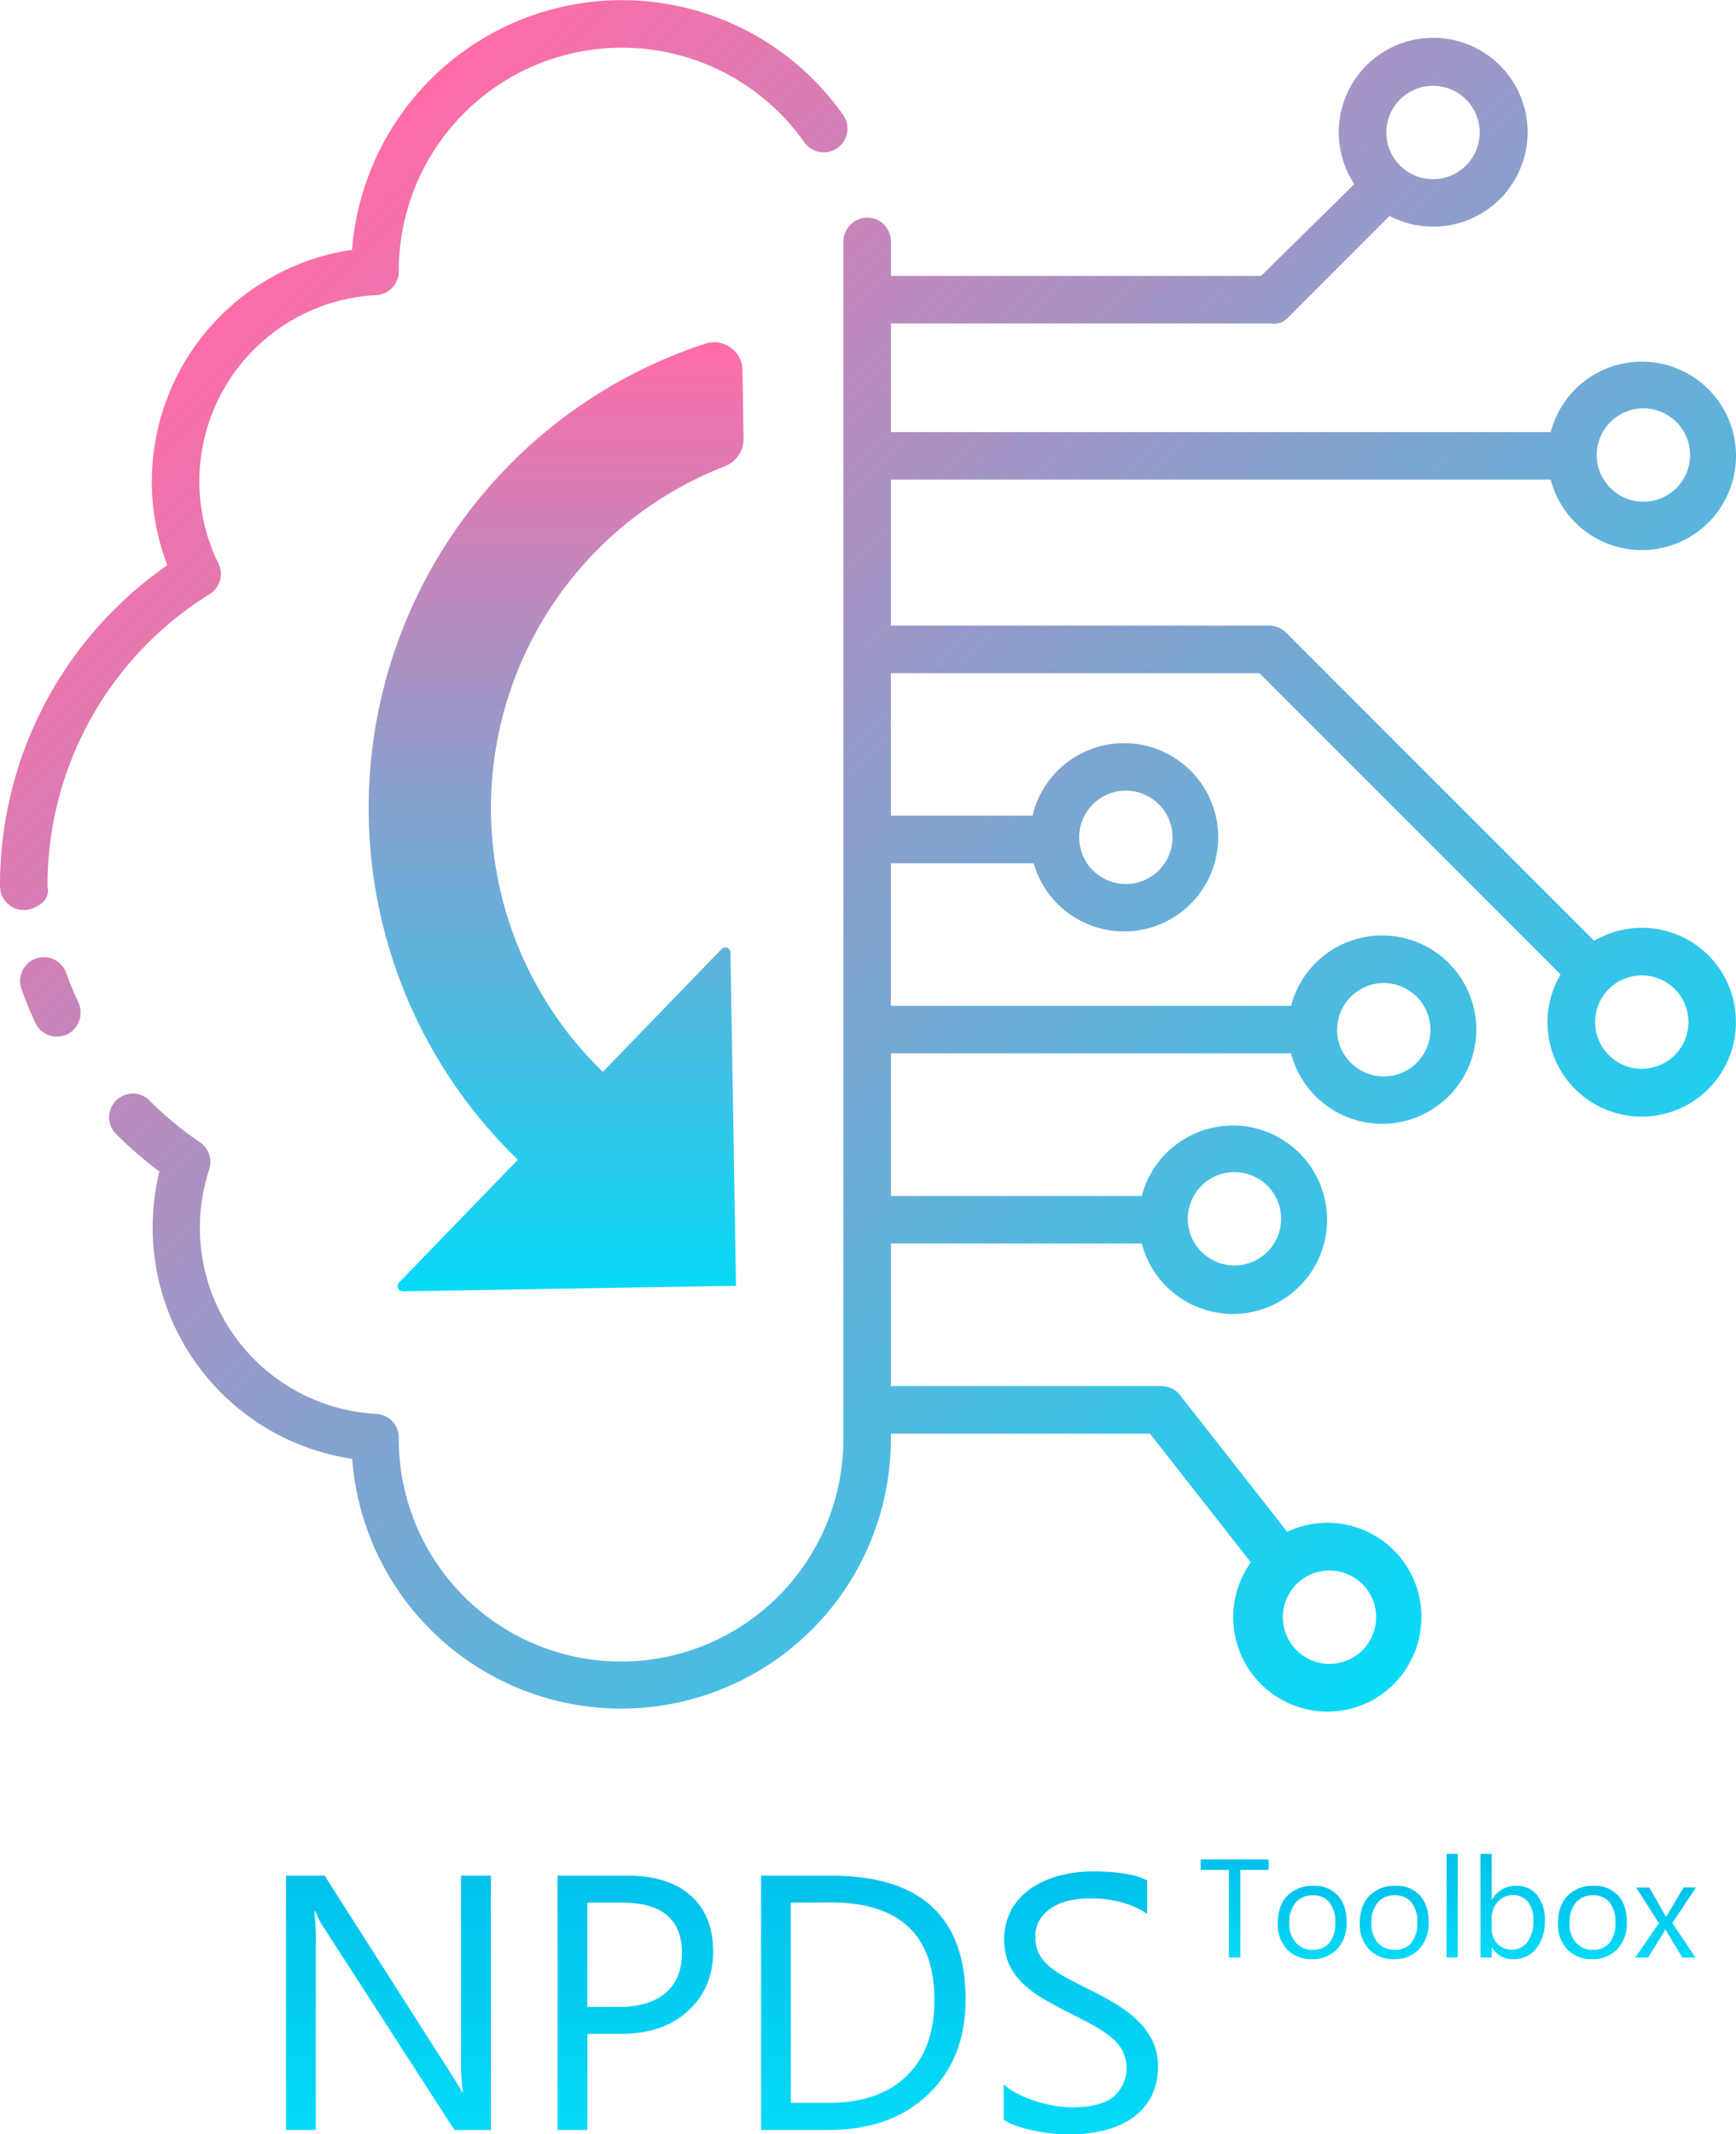 <svg xmlns="http://www.w3.org/2000/svg" xmlns:xlink="http://www.w3.org/1999/xlink" viewBox="0 0 511.54 628.67"><defs><style>.cls-1{fill:url(#linear-gradient);}.cls-2{fill:url(#linear-gradient-2);}.cls-3{fill:url(#linear-gradient-3);}.cls-4{fill:url(#linear-gradient-4);}.cls-5{fill:url(#linear-gradient-5);}.cls-6{fill:url(#linear-gradient-6);}.cls-7{fill:url(#linear-gradient-7);}.cls-8{fill:url(#linear-gradient-8);}.cls-9{fill:url(#linear-gradient-9);}.cls-10{fill:url(#linear-gradient-10);}.cls-11{fill:url(#linear-gradient-11);}.cls-12{fill:url(#linear-gradient-12);}.cls-13{fill:url(#linear-gradient-13);}</style><linearGradient id="linear-gradient" x1="97.83" y1="547.54" x2="3.26" y2="642.11" gradientTransform="matrix(4, 0, 0, -4, 79.48, 2626.11)" gradientUnits="userSpaceOnUse"><stop offset="0" stop-color="#06daf7"/><stop offset="1" stop-color="#ff6ca8"/></linearGradient><linearGradient id="linear-gradient-2" x1="163.9" y1="380.37" x2="163.9" y2="100.83" gradientTransform="matrix(1, 0, 0, 1, 0, 0)" xlink:href="#linear-gradient"/><linearGradient id="linear-gradient-3" x1="114.47" y1="627.41" x2="114.47" y2="552.49" gradientUnits="userSpaceOnUse"><stop offset="0" stop-color="#06daf7"/><stop offset="1" stop-color="#00c1eb"/></linearGradient><linearGradient id="linear-gradient-4" x1="187.22" y1="627.41" x2="187.22" y2="552.49" xlink:href="#linear-gradient-3"/><linearGradient id="linear-gradient-5" x1="254.39" y1="627.41" x2="254.39" y2="552.49" xlink:href="#linear-gradient-3"/><linearGradient id="linear-gradient-6" x1="318.46" y1="628.67" x2="318.46" y2="551.24" xlink:href="#linear-gradient-3"/><linearGradient id="linear-gradient-7" x1="363.82" y1="576.59" x2="363.82" y2="547.72" xlink:href="#linear-gradient-3"/><linearGradient id="linear-gradient-8" x1="386.66" y1="577.08" x2="386.66" y2="555.49" xlink:href="#linear-gradient-3"/><linearGradient id="linear-gradient-9" x1="410.83" y1="577.08" x2="410.83" y2="555.49" xlink:href="#linear-gradient-3"/><linearGradient id="linear-gradient-10" x1="427.91" y1="576.59" x2="427.91" y2="546.06" xlink:href="#linear-gradient-3"/><linearGradient id="linear-gradient-11" x1="445.73" y1="577.08" x2="445.73" y2="546.06" xlink:href="#linear-gradient-3"/><linearGradient id="linear-gradient-12" x1="469.23" y1="577.08" x2="469.23" y2="555.49" xlink:href="#linear-gradient-3"/><linearGradient id="linear-gradient-13" x1="490.77" y1="576.59" x2="490.77" y2="555.97" xlink:href="#linear-gradient-3"/></defs><g id="Layer_2" data-name="Layer 2"><g id="OBJECT"><path class="cls-1" d="M14,261.06A100.91,100.91,0,0,1,61.79,175a7,7,0,0,0,2.58-9,54.93,54.93,0,0,1,46.51-79.07,7,7,0,0,0,6.63-7v-.32A65.75,65.75,0,0,1,237,41.92a7,7,0,0,0,11.44-8.08A79.76,79.76,0,0,0,103.74,73.59a69,69,0,0,0-59,68.28,68.33,68.33,0,0,0,4.58,24.61A114.73,114.73,0,0,0,0,261.06c0,5.59,6.56,9.65,12.4,4.91a4.81,4.81,0,0,0,1.6-4.91Zm5.51,25.52a7,7,0,0,0-13.18,4.74c1.2,3.37,2.59,6.73,4.11,10a7,7,0,0,0,10.13,2.91A7.2,7.2,0,0,0,23,295.07c-1.29-2.76-2.46-5.62-3.49-8.49Zm492,14.45a27.76,27.76,0,1,1-51.66-14l-88.74-88.75H262.51v42h41.73a27.73,27.73,0,1,1,.34,14H262.51v42H380.43a27.74,27.74,0,1,1,0,14H262.51v42h73.93a27.75,27.75,0,1,1,0,14H262.51v42h79.73a7,7,0,0,1,5.48,2.67l31.57,40.26a27.7,27.7,0,0,1,37.65,14.94,28,28,0,0,1-13.55,35.18,27.79,27.79,0,0,1-34.81-41.14l-29.73-37.91H262.51v1.25a79.47,79.47,0,0,1-158.72,6.18,68.92,68.92,0,0,1-58.08-78.19q.48-3.25,1.26-6.45a115.85,115.85,0,0,1-13.09-11.36,7,7,0,0,1,9.73-10l.16.17a101.87,101.87,0,0,0,15.15,12.59,7,7,0,0,1,2.73,8,54.91,54.91,0,0,0,49.25,72,7,7,0,0,1,6.61,7v.52a65.5,65.5,0,0,0,131-.16V71.36a7.18,7.18,0,0,1,6.12-7.21,7,7,0,0,1,7.88,6.95V81.28H371.6l27.46-27.06a27.82,27.82,0,1,1,10.4,9.4l-30,30a5.41,5.41,0,0,1-4.94,1.66h-112v32H456.94a27.75,27.75,0,1,1,0,14H262.51v43H374a7,7,0,0,1,4.95,2.05l90.8,90.8A27.69,27.69,0,0,1,511.51,301Zm-41-167a13.75,13.75,0,1,0,13.76-13.75h0A13.77,13.77,0,0,0,470.5,134Zm-62-95a13.75,13.75,0,1,0,13.76-13.75h0A13.77,13.77,0,0,0,408.5,39ZM391.76,462.6a13.75,13.75,0,1,0,13.75,13.76h0A13.77,13.77,0,0,0,391.76,462.6ZM350,359a13.75,13.75,0,1,0,13.76-13.75h0A13.77,13.77,0,0,0,350,359Zm44-55.68a13.75,13.75,0,1,0,13.75-13.75h0A13.77,13.77,0,0,0,394,303.35Zm-76-56.67a13.75,13.75,0,1,0,13.74-13.76A13.76,13.76,0,0,0,318,246.68Zm179.53,54.4a13.75,13.75,0,1,0-13.75,13.76,13.75,13.75,0,0,0,13.75-13.76Z"/><path class="cls-2" d="M177.64,315.71a108,108,0,0,1,36-178.38,8.65,8.65,0,0,0,5.46-8.23L218.78,109a8.34,8.34,0,0,0-10.95-7.77A143.94,143.94,0,0,0,152.6,341.6l-35,36.16a1.54,1.54,0,0,0,1.14,2.61l98.13-1.63-1.63-98.18a1.52,1.52,0,0,0-2.62-1l-35,36.18Z"/><path class="cls-3" d="M144.67,627.41H133.91L95.35,567.69a24.55,24.55,0,0,1-2.41-4.7h-.31a76.79,76.79,0,0,1,.42,10.29v54.13H84.27V552.49H95.66l37.51,58.78q2.36,3.66,3,5h.21a79,79,0,0,1-.52-11V552.49h8.78Z"/><path class="cls-4" d="M173.09,599.09v28.32h-8.78V552.49H184.9q12,0,18.62,5.85t6.61,16.51q0,10.67-7.34,17.45T183,599.09Zm0-38.66v30.72h9.2q9.09,0,13.87-4.15t4.78-11.73q0-14.84-17.56-14.84Z"/><path class="cls-5" d="M224.24,627.41V552.49h20.69q39.6,0,39.6,36.52,0,17.34-11,27.87t-29.44,10.53Zm8.78-67v59H244.2q14.73,0,22.93-7.89t8.21-22.36q0-28.79-30.62-28.79Z"/><path class="cls-6" d="M295.76,624.38V614a20.73,20.73,0,0,0,4.26,2.82,34.85,34.85,0,0,0,5.23,2.11,41.32,41.32,0,0,0,5.51,1.34,31,31,0,0,0,5.12.47q8.1,0,12.09-3a11.27,11.27,0,0,0,2.67-13.92,14.89,14.89,0,0,0-3.69-4.1,36.59,36.59,0,0,0-5.56-3.56q-3.21-1.7-6.92-3.57-3.92-2-7.32-4a31.67,31.67,0,0,1-5.9-4.49,18.67,18.67,0,0,1-3.94-5.56,18.95,18.95,0,0,1,.81-16.2,19.16,19.16,0,0,1,5.9-6.25,26.87,26.87,0,0,1,8.33-3.65,38.26,38.26,0,0,1,9.54-1.2q11.07,0,16.14,2.66v9.88q-6.63-4.6-17-4.6a28.08,28.08,0,0,0-5.75.6,16.19,16.19,0,0,0-5.12,2,11.24,11.24,0,0,0-3.66,3.5,9.29,9.29,0,0,0-1.41,5.22,10.84,10.84,0,0,0,1.07,5,12.22,12.22,0,0,0,3.17,3.81,30.74,30.74,0,0,0,5.09,3.34q3,1.62,6.92,3.56c2.68,1.32,5.23,2.71,7.63,4.18a34.64,34.64,0,0,1,6.32,4.86,21.45,21.45,0,0,1,4.31,5.9,16.62,16.62,0,0,1,1.6,7.42,18.88,18.88,0,0,1-2.17,9.38,17.85,17.85,0,0,1-5.85,6.24,25.59,25.59,0,0,1-8.49,3.47,46.22,46.22,0,0,1-10.14,1.08,41.89,41.89,0,0,1-4.39-.29q-2.61-.28-5.33-.84a42.36,42.36,0,0,1-5.14-1.36A16.24,16.24,0,0,1,295.76,624.38Z"/><path class="cls-7" d="M373.84,550.78H365.5v25.81h-3.38V550.78H353.8v-3.06h20Z"/><path class="cls-8" d="M386.54,577.08a9.6,9.6,0,0,1-7.3-2.89,10.71,10.71,0,0,1-2.73-7.67c0-3.46.95-6.17,2.84-8.11a10.21,10.21,0,0,1,7.68-2.92,9.24,9.24,0,0,1,7.2,2.84c1.72,1.89,2.58,4.52,2.58,7.87a11.09,11.09,0,0,1-2.79,7.91A9.77,9.77,0,0,1,386.54,577.08Zm.24-18.81a6.29,6.29,0,0,0-5,2.16,8.89,8.89,0,0,0-1.85,6,8.39,8.39,0,0,0,1.87,5.78,6.37,6.37,0,0,0,5,2.12,6,6,0,0,0,4.93-2.08,9,9,0,0,0,1.72-5.9,9.14,9.14,0,0,0-1.72-6A6,6,0,0,0,386.78,558.27Z"/><path class="cls-9" d="M410.71,577.08a9.59,9.59,0,0,1-7.3-2.89,10.71,10.71,0,0,1-2.73-7.67c0-3.46.95-6.17,2.84-8.11a10.19,10.19,0,0,1,7.67-2.92,9.21,9.21,0,0,1,7.2,2.84c1.73,1.89,2.59,4.52,2.59,7.87a11.09,11.09,0,0,1-2.79,7.91A9.77,9.77,0,0,1,410.71,577.08Zm.24-18.81a6.27,6.27,0,0,0-5,2.16,8.89,8.89,0,0,0-1.86,6,8.39,8.39,0,0,0,1.88,5.78,6.35,6.35,0,0,0,5,2.12,6,6,0,0,0,4.92-2.08,9,9,0,0,0,1.73-5.9,9.14,9.14,0,0,0-1.73-6A6,6,0,0,0,411,558.27Z"/><path class="cls-10" d="M429.56,576.59h-3.31V546.06h3.31Z"/><path class="cls-11" d="M439.63,573.61h-.08v3h-3.31V546.06h3.31V559.6h.08a7.8,7.8,0,0,1,7.12-4.11,7.56,7.56,0,0,1,6.22,2.77,11.46,11.46,0,0,1,2.24,7.42,12.74,12.74,0,0,1-2.52,8.28,8.35,8.35,0,0,1-6.88,3.12A6.77,6.77,0,0,1,439.63,573.61Zm-.08-8.31v2.87a6.1,6.1,0,0,0,1.66,4.34,5.91,5.91,0,0,0,8.92-.51,10.56,10.56,0,0,0,1.7-6.38,8.31,8.31,0,0,0-1.59-5.4,5.27,5.27,0,0,0-4.31-2,5.85,5.85,0,0,0-4.63,2A7.36,7.36,0,0,0,439.55,565.3Z"/><path class="cls-12" d="M469.11,577.08a9.59,9.59,0,0,1-7.3-2.89,10.71,10.71,0,0,1-2.73-7.67c0-3.46.94-6.17,2.84-8.11a10.19,10.19,0,0,1,7.67-2.92,9.24,9.24,0,0,1,7.2,2.84c1.72,1.89,2.59,4.52,2.59,7.87a11.09,11.09,0,0,1-2.79,7.91A9.78,9.78,0,0,1,469.11,577.08Zm.24-18.81a6.31,6.31,0,0,0-5,2.16,8.94,8.94,0,0,0-1.85,6,8.44,8.44,0,0,0,1.87,5.78,6.37,6.37,0,0,0,5,2.12,6,6,0,0,0,4.92-2.08,9,9,0,0,0,1.72-5.9,9.14,9.14,0,0,0-1.72-6A6,6,0,0,0,469.35,558.27Z"/><path class="cls-13" d="M499.72,556l-6.93,10.43,6.81,10.19h-3.85l-4.05-6.68c-.25-.42-.56-.94-.91-1.57h-.08c-.06.12-.38.64-.94,1.57l-4.13,6.68h-3.81l7-10.11L482.14,556H486l4,7c.29.52.58,1.06.87,1.61h.08l5.15-8.66Z"/></g></g></svg>